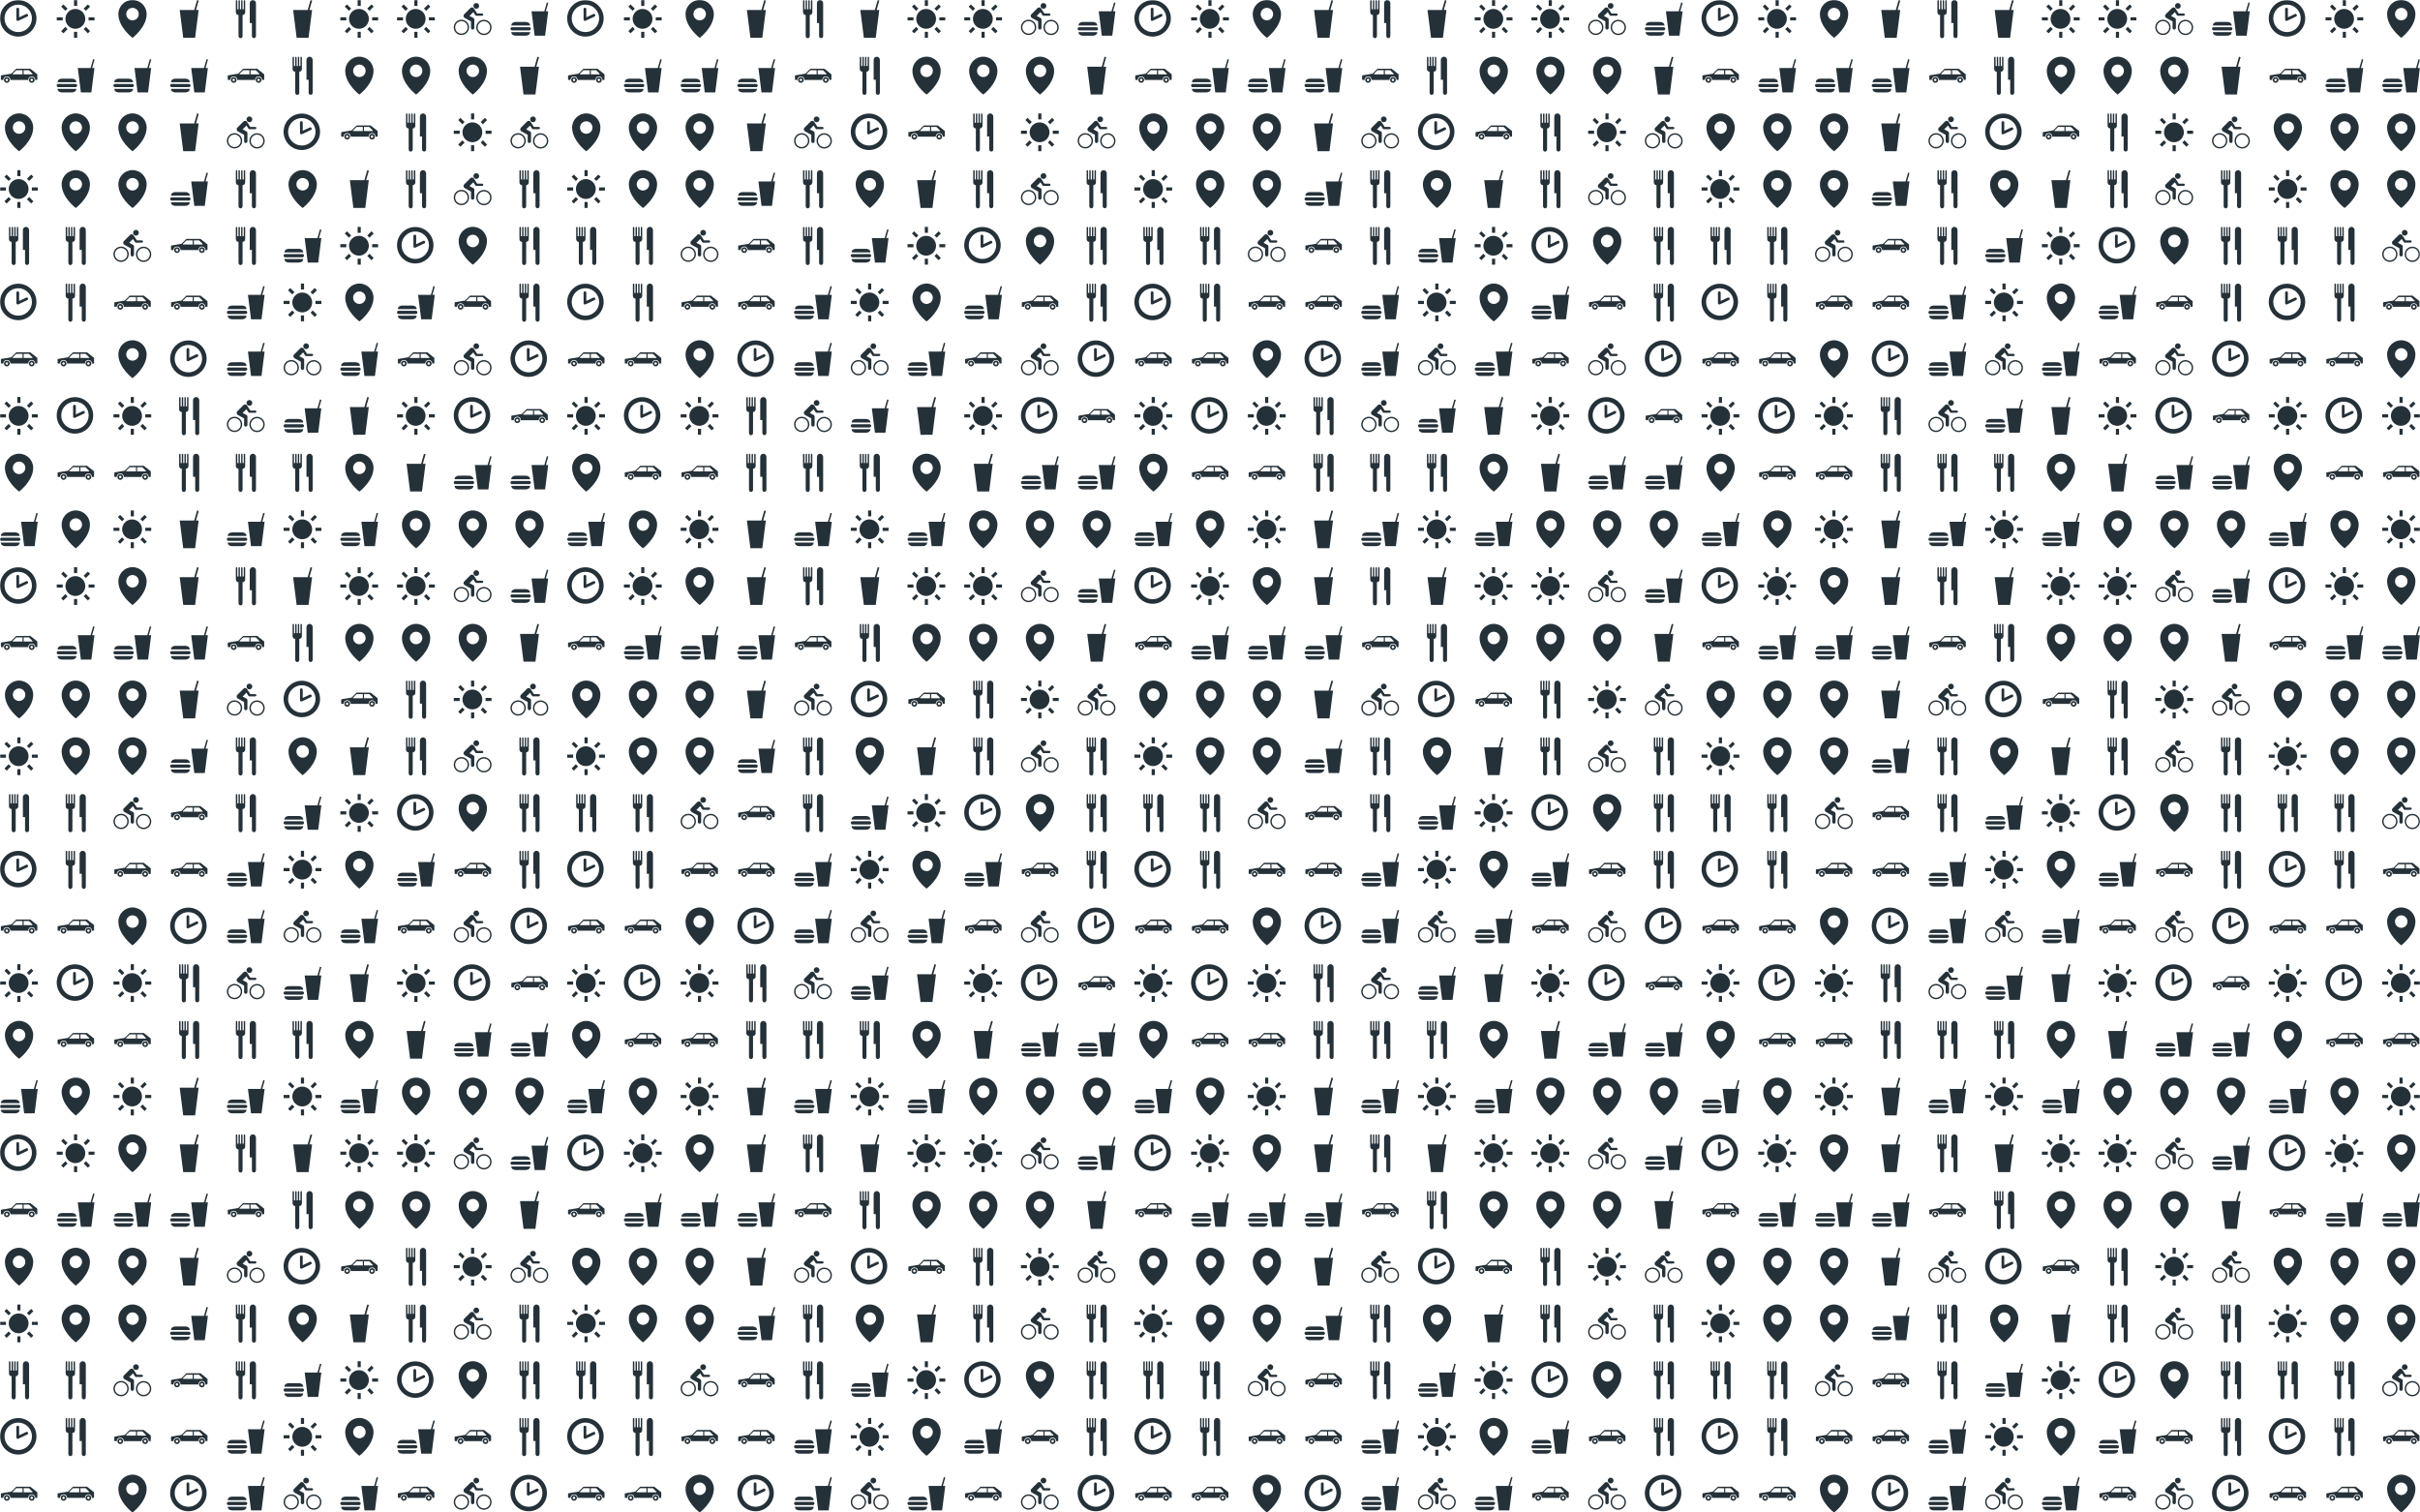 <svg xmlns="http://www.w3.org/2000/svg" version="1.1" xmlns:xlink="http://www.w3.org/1999/xlink" xmlns:svgjs="http://svgjs.dev/svgjs" width="1536" height="960" preserveAspectRatio="none" viewBox="0 0 1536 960"><g mask="url(&quot;#SvgjsMask1882&quot;)" fill="none"><use xlink:href="#SvgjsG1891" transform="translate(0, 0)" fill="rgba(37, 49, 57, 1)"></use><use xlink:href="#SvgjsG1891" transform="translate(0, 360)" fill="rgba(37, 49, 57, 1)"></use><use xlink:href="#SvgjsG1891" transform="translate(0, 720)" fill="rgba(37, 49, 57, 1)"></use><use xlink:href="#SvgjsG1891" transform="translate(360, 0)" fill="rgba(37, 49, 57, 1)"></use><use xlink:href="#SvgjsG1891" transform="translate(360, 360)" fill="rgba(37, 49, 57, 1)"></use><use xlink:href="#SvgjsG1891" transform="translate(360, 720)" fill="rgba(37, 49, 57, 1)"></use><use xlink:href="#SvgjsG1891" transform="translate(720, 0)" fill="rgba(37, 49, 57, 1)"></use><use xlink:href="#SvgjsG1891" transform="translate(720, 360)" fill="rgba(37, 49, 57, 1)"></use><use xlink:href="#SvgjsG1891" transform="translate(720, 720)" fill="rgba(37, 49, 57, 1)"></use><use xlink:href="#SvgjsG1891" transform="translate(1080, 0)" fill="rgba(37, 49, 57, 1)"></use><use xlink:href="#SvgjsG1891" transform="translate(1080, 360)" fill="rgba(37, 49, 57, 1)"></use><use xlink:href="#SvgjsG1891" transform="translate(1080, 720)" fill="rgba(37, 49, 57, 1)"></use><use xlink:href="#SvgjsG1891" transform="translate(1440, 0)" fill="rgba(37, 49, 57, 1)"></use><use xlink:href="#SvgjsG1891" transform="translate(1440, 360)" fill="rgba(37, 49, 57, 1)"></use><use xlink:href="#SvgjsG1891" transform="translate(1440, 720)" fill="rgba(37, 49, 57, 1)"></use></g><defs><mask id="SvgjsMask1882"><rect width="1536" height="960" fill="#ffffff"></rect></mask><g id="SvgjsG1883"><path d="M7.713 15.485C3.459 15.485 0 12.025 0 7.768 0 3.513 3.459 0.051 7.713 0.051S15.432 3.513 15.432 7.768c0 4.257-3.465 7.716-7.719 7.717z m0-1.91c3.201 0 5.81-2.604 5.81-5.809 0-3.199-2.61-5.807-5.81-5.807-3.202 0-5.804 2.609-5.804 5.807-0.001 3.206 2.602 5.809 5.804 5.809z"></path><path d="M7.753 8.787a0.574 0.574 0 0 1-0.554-0.042 0.578 0.578 0 0 1-0.259-0.399L6.931 3.862a0.58 0.58 0 0 1 1.162 0v3.478l2.975-1.4a0.578 0.578 0 0 1 0.773 0.275c0.138 0.292 0.011 0.637-0.276 0.774l-3.81 1.798z"></path></g><g id="SvgjsG1886"><path d="M2.524 8.637H0.014V7.308h2.51v1.329zM3.656 4.576L1.884 2.804l0.935-0.935 1.772 1.772-0.935 0.935z m0 6.817l0.935 0.935-1.772 1.773-0.934-0.936 1.771-1.772z m4.997-8.884h-1.33V-0.002h1.33v2.511z m-1.33 10.952h1.33v2.51h-1.33v-2.509zM12.344 4.576l-0.96-0.935 1.796-1.772 0.935 0.935-1.772 1.772z m0 6.792l1.771 1.797-0.935 0.936-1.771-1.774 0.936-0.96z m3.643-4.06v1.329h-2.51V7.308h2.509z"></path><path d="M3.702 7.984a4.184 4.184 0 1 0 8.368 0 4.184 4.184 0 1 0-8.368 0"></path></g><g id="SvgjsG1890"><path d="M12.049 4.244l-1.49 11.735H5.527L4.041 4.244h6.146L11.403 0 12.091 0.193l-1.164 4.048 1.122 0.003z" fill-rule="evenodd"></path></g><g id="SvgjsG1889"><path d="M3.236 14.219c1.457 0 2.639-1.182 2.639-2.641 0-1.454-1.182-2.637-2.639-2.637-1.453 0-2.636 1.182-2.636 2.638 0 1.459 1.182 2.641 2.636 2.642zM0 11.578c0-1.787 1.452-3.234 3.236-3.234 1.789 0 3.239 1.446 3.239 3.234 0 1.79-1.45 3.237-3.239 3.237C1.452 14.815 0 13.367 0 11.578z m12.764 2.671c1.453 0 2.636-1.18 2.636-2.639 0-1.457-1.182-2.637-2.636-2.637-1.457 0-2.639 1.181-2.639 2.638 0 1.459 1.182 2.64 2.639 2.64zM9.525 11.61c0-1.789 1.452-3.236 3.239-3.236 1.784 0 3.236 1.446 3.236 3.236s-1.452 3.237-3.236 3.237c-1.788 0-3.239-1.448-3.239-3.237z m0.009-7.898c0.672 0 1.218-0.542 1.218-1.214S10.206 1.28 9.534 1.28s-1.218 0.546-1.218 1.218 0.546 1.214 1.218 1.214z"></path><path d="M9.584 6.666c-0.176 0.004-0.366-0.084-0.506-0.306l-0.791-1.235-1.631 1.614 1.513 0.795c0.622 0.298 0.528 0.844 0.528 0.844v3.424c0 0.388-0.312 0.704-0.701 0.704s-0.701-0.316-0.7-0.704V9.062l-2.623-1.457a1.02 1.02 0 0 1-0.525-0.889 1.003 1.003 0 0 1 0.262-0.683l2.573-2.577c0.32-0.362 0.765-0.304 0.765-0.304 0.539 0 0.823 0.47 0.823 0.47l1.337 2.095 2.03-0.004c0.729 0 0.729 0.952 0 0.952h-2.353z"></path></g><g id="SvgjsG1884"><path d="M15.796 7.558a0.668 0.668 0 0 0-0.057-0.164l-2.897-2.3H7.012c-0.135-0.008-0.208 0.055-0.272 0.13L4.792 7.176 0.531 7.884c-0.059 0.051-0.119 0.102-0.167 0.236l0.01 1.466c0.092 0.235 0.154 0.204 0.225 0.237h0.82c0-1.993 2.968-1.985 2.968 0h7.57c0-1.997 2.946-1.993 2.946 0h0.673c0.113-0.011 0.177-0.11 0.23-0.227l-0.011-2.038z m-6.258-0.095h-4.038c-0.154-0.061-0.175-0.152-0.111-0.265l1.451-1.432c0.033-0.028 0.059-0.066 0.116-0.058h2.582v1.755z m4.182 0h-3.702v-1.755h2.172c0.057-0.008 0.083 0.03 0.116 0.058l1.244 1.254c0.114 0.173 0.345 0.409 0.169 0.444z" fill-rule="evenodd"></path><path d="M2.897 8.621a1.205 1.205 0 1 0 0 2.41 1.205 1.205 0 0 0 0-2.41z m0 1.71a0.509 0.509 0 1 1 0-1.017 0.509 0.509 0 0 1 0 1.018zM13.431 8.62a1.205 1.205 0 1 0 0 2.41 1.205 1.205 0 0 0 0-2.41z m0 1.71a0.509 0.509 0 1 1 0-1.016 0.509 0.509 0 0 1 0 1.018z" fill-rule="evenodd"></path></g><g id="SvgjsG1888"><path d="M15.964 4.774l-1.312 10.327H10.223L8.916 4.774h5.408L15.395 1.04 16 1.21l-1.024 3.562 0.988 0.002zM8.29 10.788s0.166-1.502-2.131-1.502H2.5c-2.293 0-2.131 1.502-2.132 1.502h7.922zM0.368 13.595s-0.162 1.506 2.132 1.506h3.659c2.297 0 2.131-1.506 2.131-1.506H0.369z m7.578-0.727a0.68 0.68 0 0 0 0.68-0.68c0-0.372-0.304-0.676-0.68-0.676H0.68C0.306 11.512 0 11.816 0 12.188a0.682 0.682 0 0 0 0.68 0.68h7.266z"></path></g><g id="SvgjsG1887"><path d="M7.741 5.269c-0.003 0.523-0.481 1.084-1.101 1.084v8.856c0 1.261-1.714 1.261-1.716 0V6.354c-0.602 0-1.127-0.465-1.126-1.159V0.315c-0.001-0.423 0.612-0.44 0.616 0.017v3.606h0.51V0.299c0-0.389 0.59-0.414 0.591 0.016v3.623h0.526V0.307C6.044-0.103 6.618-0.12 6.616 0.323v3.615h0.526V0.307c-0.002-0.406 0.597-0.423 0.599 0.016v4.946zM12.309 1.449v13.76c0.002 1.229-1.715 1.211-1.717 0V9.746h-0.912V1.449c-0.001-1.932 2.631-1.932 2.629 0z"></path></g><g id="SvgjsG1885"><path d="M8.067-0.016c-3.304 0-5.982 2.678-5.982 5.982 0 5.588 5.982 10.054 5.982 10.054s5.982-4.466 5.982-10.054c0-3.304-2.678-5.982-5.982-5.982z m0 8.625c-1.46 0-2.643-1.183-2.643-2.643S6.607 3.323 8.067 3.323s2.643 1.183 2.643 2.643S9.527 8.609 8.067 8.609z"></path></g><g id="SvgjsG1891"><use xlink:href="#SvgjsG1883" transform="translate(0, 0) scale(1.5)" fill="rgba(37, 49, 57, 1)"></use><use xlink:href="#SvgjsG1884" transform="translate(0, 36) scale(1.5)" fill="rgba(37, 49, 57, 1)"></use><use xlink:href="#SvgjsG1885" transform="translate(0, 72) scale(1.5)" fill="rgba(37, 49, 57, 1)"></use><use xlink:href="#SvgjsG1886" transform="translate(0, 108) scale(1.5)" fill="rgba(37, 49, 57, 1)"></use><use xlink:href="#SvgjsG1887" transform="translate(0, 144) scale(1.5)" fill="rgba(37, 49, 57, 1)"></use><use xlink:href="#SvgjsG1883" transform="translate(0, 180) scale(1.5)" fill="rgba(37, 49, 57, 1)"></use><use xlink:href="#SvgjsG1884" transform="translate(0, 216) scale(1.5)" fill="rgba(37, 49, 57, 1)"></use><use xlink:href="#SvgjsG1886" transform="translate(0, 252) scale(1.5)" fill="rgba(37, 49, 57, 1)"></use><use xlink:href="#SvgjsG1885" transform="translate(0, 288) scale(1.5)" fill="rgba(37, 49, 57, 1)"></use><use xlink:href="#SvgjsG1888" transform="translate(0, 324) scale(1.5)" fill="rgba(37, 49, 57, 1)"></use><use xlink:href="#SvgjsG1886" transform="translate(36, 0) scale(1.5)" fill="rgba(37, 49, 57, 1)"></use><use xlink:href="#SvgjsG1888" transform="translate(36, 36) scale(1.5)" fill="rgba(37, 49, 57, 1)"></use><use xlink:href="#SvgjsG1885" transform="translate(36, 72) scale(1.5)" fill="rgba(37, 49, 57, 1)"></use><use xlink:href="#SvgjsG1885" transform="translate(36, 108) scale(1.5)" fill="rgba(37, 49, 57, 1)"></use><use xlink:href="#SvgjsG1887" transform="translate(36, 144) scale(1.5)" fill="rgba(37, 49, 57, 1)"></use><use xlink:href="#SvgjsG1887" transform="translate(36, 180) scale(1.5)" fill="rgba(37, 49, 57, 1)"></use><use xlink:href="#SvgjsG1884" transform="translate(36, 216) scale(1.5)" fill="rgba(37, 49, 57, 1)"></use><use xlink:href="#SvgjsG1883" transform="translate(36, 252) scale(1.5)" fill="rgba(37, 49, 57, 1)"></use><use xlink:href="#SvgjsG1884" transform="translate(36, 288) scale(1.5)" fill="rgba(37, 49, 57, 1)"></use><use xlink:href="#SvgjsG1885" transform="translate(36, 324) scale(1.5)" fill="rgba(37, 49, 57, 1)"></use><use xlink:href="#SvgjsG1885" transform="translate(72, 0) scale(1.5)" fill="rgba(37, 49, 57, 1)"></use><use xlink:href="#SvgjsG1888" transform="translate(72, 36) scale(1.5)" fill="rgba(37, 49, 57, 1)"></use><use xlink:href="#SvgjsG1885" transform="translate(72, 72) scale(1.5)" fill="rgba(37, 49, 57, 1)"></use><use xlink:href="#SvgjsG1885" transform="translate(72, 108) scale(1.5)" fill="rgba(37, 49, 57, 1)"></use><use xlink:href="#SvgjsG1889" transform="translate(72, 144) scale(1.5)" fill="rgba(37, 49, 57, 1)"></use><use xlink:href="#SvgjsG1884" transform="translate(72, 180) scale(1.5)" fill="rgba(37, 49, 57, 1)"></use><use xlink:href="#SvgjsG1885" transform="translate(72, 216) scale(1.5)" fill="rgba(37, 49, 57, 1)"></use><use xlink:href="#SvgjsG1886" transform="translate(72, 252) scale(1.5)" fill="rgba(37, 49, 57, 1)"></use><use xlink:href="#SvgjsG1884" transform="translate(72, 288) scale(1.5)" fill="rgba(37, 49, 57, 1)"></use><use xlink:href="#SvgjsG1886" transform="translate(72, 324) scale(1.5)" fill="rgba(37, 49, 57, 1)"></use><use xlink:href="#SvgjsG1890" transform="translate(108, 0) scale(1.5)" fill="rgba(37, 49, 57, 1)"></use><use xlink:href="#SvgjsG1888" transform="translate(108, 36) scale(1.5)" fill="rgba(37, 49, 57, 1)"></use><use xlink:href="#SvgjsG1890" transform="translate(108, 72) scale(1.5)" fill="rgba(37, 49, 57, 1)"></use><use xlink:href="#SvgjsG1888" transform="translate(108, 108) scale(1.5)" fill="rgba(37, 49, 57, 1)"></use><use xlink:href="#SvgjsG1884" transform="translate(108, 144) scale(1.5)" fill="rgba(37, 49, 57, 1)"></use><use xlink:href="#SvgjsG1884" transform="translate(108, 180) scale(1.5)" fill="rgba(37, 49, 57, 1)"></use><use xlink:href="#SvgjsG1883" transform="translate(108, 216) scale(1.5)" fill="rgba(37, 49, 57, 1)"></use><use xlink:href="#SvgjsG1887" transform="translate(108, 252) scale(1.5)" fill="rgba(37, 49, 57, 1)"></use><use xlink:href="#SvgjsG1887" transform="translate(108, 288) scale(1.5)" fill="rgba(37, 49, 57, 1)"></use><use xlink:href="#SvgjsG1890" transform="translate(108, 324) scale(1.5)" fill="rgba(37, 49, 57, 1)"></use><use xlink:href="#SvgjsG1887" transform="translate(144, 0) scale(1.5)" fill="rgba(37, 49, 57, 1)"></use><use xlink:href="#SvgjsG1884" transform="translate(144, 36) scale(1.5)" fill="rgba(37, 49, 57, 1)"></use><use xlink:href="#SvgjsG1889" transform="translate(144, 72) scale(1.5)" fill="rgba(37, 49, 57, 1)"></use><use xlink:href="#SvgjsG1887" transform="translate(144, 108) scale(1.5)" fill="rgba(37, 49, 57, 1)"></use><use xlink:href="#SvgjsG1887" transform="translate(144, 144) scale(1.5)" fill="rgba(37, 49, 57, 1)"></use><use xlink:href="#SvgjsG1888" transform="translate(144, 180) scale(1.5)" fill="rgba(37, 49, 57, 1)"></use><use xlink:href="#SvgjsG1888" transform="translate(144, 216) scale(1.5)" fill="rgba(37, 49, 57, 1)"></use><use xlink:href="#SvgjsG1889" transform="translate(144, 252) scale(1.5)" fill="rgba(37, 49, 57, 1)"></use><use xlink:href="#SvgjsG1887" transform="translate(144, 288) scale(1.5)" fill="rgba(37, 49, 57, 1)"></use><use xlink:href="#SvgjsG1888" transform="translate(144, 324) scale(1.5)" fill="rgba(37, 49, 57, 1)"></use><use xlink:href="#SvgjsG1890" transform="translate(180, 0) scale(1.5)" fill="rgba(37, 49, 57, 1)"></use><use xlink:href="#SvgjsG1887" transform="translate(180, 36) scale(1.5)" fill="rgba(37, 49, 57, 1)"></use><use xlink:href="#SvgjsG1883" transform="translate(180, 72) scale(1.5)" fill="rgba(37, 49, 57, 1)"></use><use xlink:href="#SvgjsG1885" transform="translate(180, 108) scale(1.5)" fill="rgba(37, 49, 57, 1)"></use><use xlink:href="#SvgjsG1888" transform="translate(180, 144) scale(1.5)" fill="rgba(37, 49, 57, 1)"></use><use xlink:href="#SvgjsG1886" transform="translate(180, 180) scale(1.5)" fill="rgba(37, 49, 57, 1)"></use><use xlink:href="#SvgjsG1889" transform="translate(180, 216) scale(1.5)" fill="rgba(37, 49, 57, 1)"></use><use xlink:href="#SvgjsG1888" transform="translate(180, 252) scale(1.5)" fill="rgba(37, 49, 57, 1)"></use><use xlink:href="#SvgjsG1887" transform="translate(180, 288) scale(1.5)" fill="rgba(37, 49, 57, 1)"></use><use xlink:href="#SvgjsG1886" transform="translate(180, 324) scale(1.5)" fill="rgba(37, 49, 57, 1)"></use><use xlink:href="#SvgjsG1886" transform="translate(216, 0) scale(1.5)" fill="rgba(37, 49, 57, 1)"></use><use xlink:href="#SvgjsG1885" transform="translate(216, 36) scale(1.5)" fill="rgba(37, 49, 57, 1)"></use><use xlink:href="#SvgjsG1884" transform="translate(216, 72) scale(1.5)" fill="rgba(37, 49, 57, 1)"></use><use xlink:href="#SvgjsG1890" transform="translate(216, 108) scale(1.5)" fill="rgba(37, 49, 57, 1)"></use><use xlink:href="#SvgjsG1886" transform="translate(216, 144) scale(1.5)" fill="rgba(37, 49, 57, 1)"></use><use xlink:href="#SvgjsG1885" transform="translate(216, 180) scale(1.5)" fill="rgba(37, 49, 57, 1)"></use><use xlink:href="#SvgjsG1888" transform="translate(216, 216) scale(1.5)" fill="rgba(37, 49, 57, 1)"></use><use xlink:href="#SvgjsG1890" transform="translate(216, 252) scale(1.5)" fill="rgba(37, 49, 57, 1)"></use><use xlink:href="#SvgjsG1885" transform="translate(216, 288) scale(1.5)" fill="rgba(37, 49, 57, 1)"></use><use xlink:href="#SvgjsG1888" transform="translate(216, 324) scale(1.5)" fill="rgba(37, 49, 57, 1)"></use><use xlink:href="#SvgjsG1886" transform="translate(252, 0) scale(1.5)" fill="rgba(37, 49, 57, 1)"></use><use xlink:href="#SvgjsG1885" transform="translate(252, 36) scale(1.5)" fill="rgba(37, 49, 57, 1)"></use><use xlink:href="#SvgjsG1887" transform="translate(252, 72) scale(1.5)" fill="rgba(37, 49, 57, 1)"></use><use xlink:href="#SvgjsG1887" transform="translate(252, 108) scale(1.5)" fill="rgba(37, 49, 57, 1)"></use><use xlink:href="#SvgjsG1883" transform="translate(252, 144) scale(1.5)" fill="rgba(37, 49, 57, 1)"></use><use xlink:href="#SvgjsG1888" transform="translate(252, 180) scale(1.5)" fill="rgba(37, 49, 57, 1)"></use><use xlink:href="#SvgjsG1884" transform="translate(252, 216) scale(1.5)" fill="rgba(37, 49, 57, 1)"></use><use xlink:href="#SvgjsG1886" transform="translate(252, 252) scale(1.5)" fill="rgba(37, 49, 57, 1)"></use><use xlink:href="#SvgjsG1890" transform="translate(252, 288) scale(1.5)" fill="rgba(37, 49, 57, 1)"></use><use xlink:href="#SvgjsG1885" transform="translate(252, 324) scale(1.5)" fill="rgba(37, 49, 57, 1)"></use><use xlink:href="#SvgjsG1889" transform="translate(288, 0) scale(1.5)" fill="rgba(37, 49, 57, 1)"></use><use xlink:href="#SvgjsG1885" transform="translate(288, 36) scale(1.5)" fill="rgba(37, 49, 57, 1)"></use><use xlink:href="#SvgjsG1886" transform="translate(288, 72) scale(1.5)" fill="rgba(37, 49, 57, 1)"></use><use xlink:href="#SvgjsG1889" transform="translate(288, 108) scale(1.5)" fill="rgba(37, 49, 57, 1)"></use><use xlink:href="#SvgjsG1885" transform="translate(288, 144) scale(1.5)" fill="rgba(37, 49, 57, 1)"></use><use xlink:href="#SvgjsG1884" transform="translate(288, 180) scale(1.5)" fill="rgba(37, 49, 57, 1)"></use><use xlink:href="#SvgjsG1889" transform="translate(288, 216) scale(1.5)" fill="rgba(37, 49, 57, 1)"></use><use xlink:href="#SvgjsG1883" transform="translate(288, 252) scale(1.5)" fill="rgba(37, 49, 57, 1)"></use><use xlink:href="#SvgjsG1888" transform="translate(288, 288) scale(1.5)" fill="rgba(37, 49, 57, 1)"></use><use xlink:href="#SvgjsG1885" transform="translate(288, 324) scale(1.5)" fill="rgba(37, 49, 57, 1)"></use><use xlink:href="#SvgjsG1888" transform="translate(324, 0) scale(1.5)" fill="rgba(37, 49, 57, 1)"></use><use xlink:href="#SvgjsG1890" transform="translate(324, 36) scale(1.5)" fill="rgba(37, 49, 57, 1)"></use><use xlink:href="#SvgjsG1889" transform="translate(324, 72) scale(1.5)" fill="rgba(37, 49, 57, 1)"></use><use xlink:href="#SvgjsG1887" transform="translate(324, 108) scale(1.5)" fill="rgba(37, 49, 57, 1)"></use><use xlink:href="#SvgjsG1887" transform="translate(324, 144) scale(1.5)" fill="rgba(37, 49, 57, 1)"></use><use xlink:href="#SvgjsG1887" transform="translate(324, 180) scale(1.5)" fill="rgba(37, 49, 57, 1)"></use><use xlink:href="#SvgjsG1883" transform="translate(324, 216) scale(1.5)" fill="rgba(37, 49, 57, 1)"></use><use xlink:href="#SvgjsG1884" transform="translate(324, 252) scale(1.5)" fill="rgba(37, 49, 57, 1)"></use><use xlink:href="#SvgjsG1888" transform="translate(324, 288) scale(1.5)" fill="rgba(37, 49, 57, 1)"></use><use xlink:href="#SvgjsG1885" transform="translate(324, 324) scale(1.5)" fill="rgba(37, 49, 57, 1)"></use></g></defs></svg>